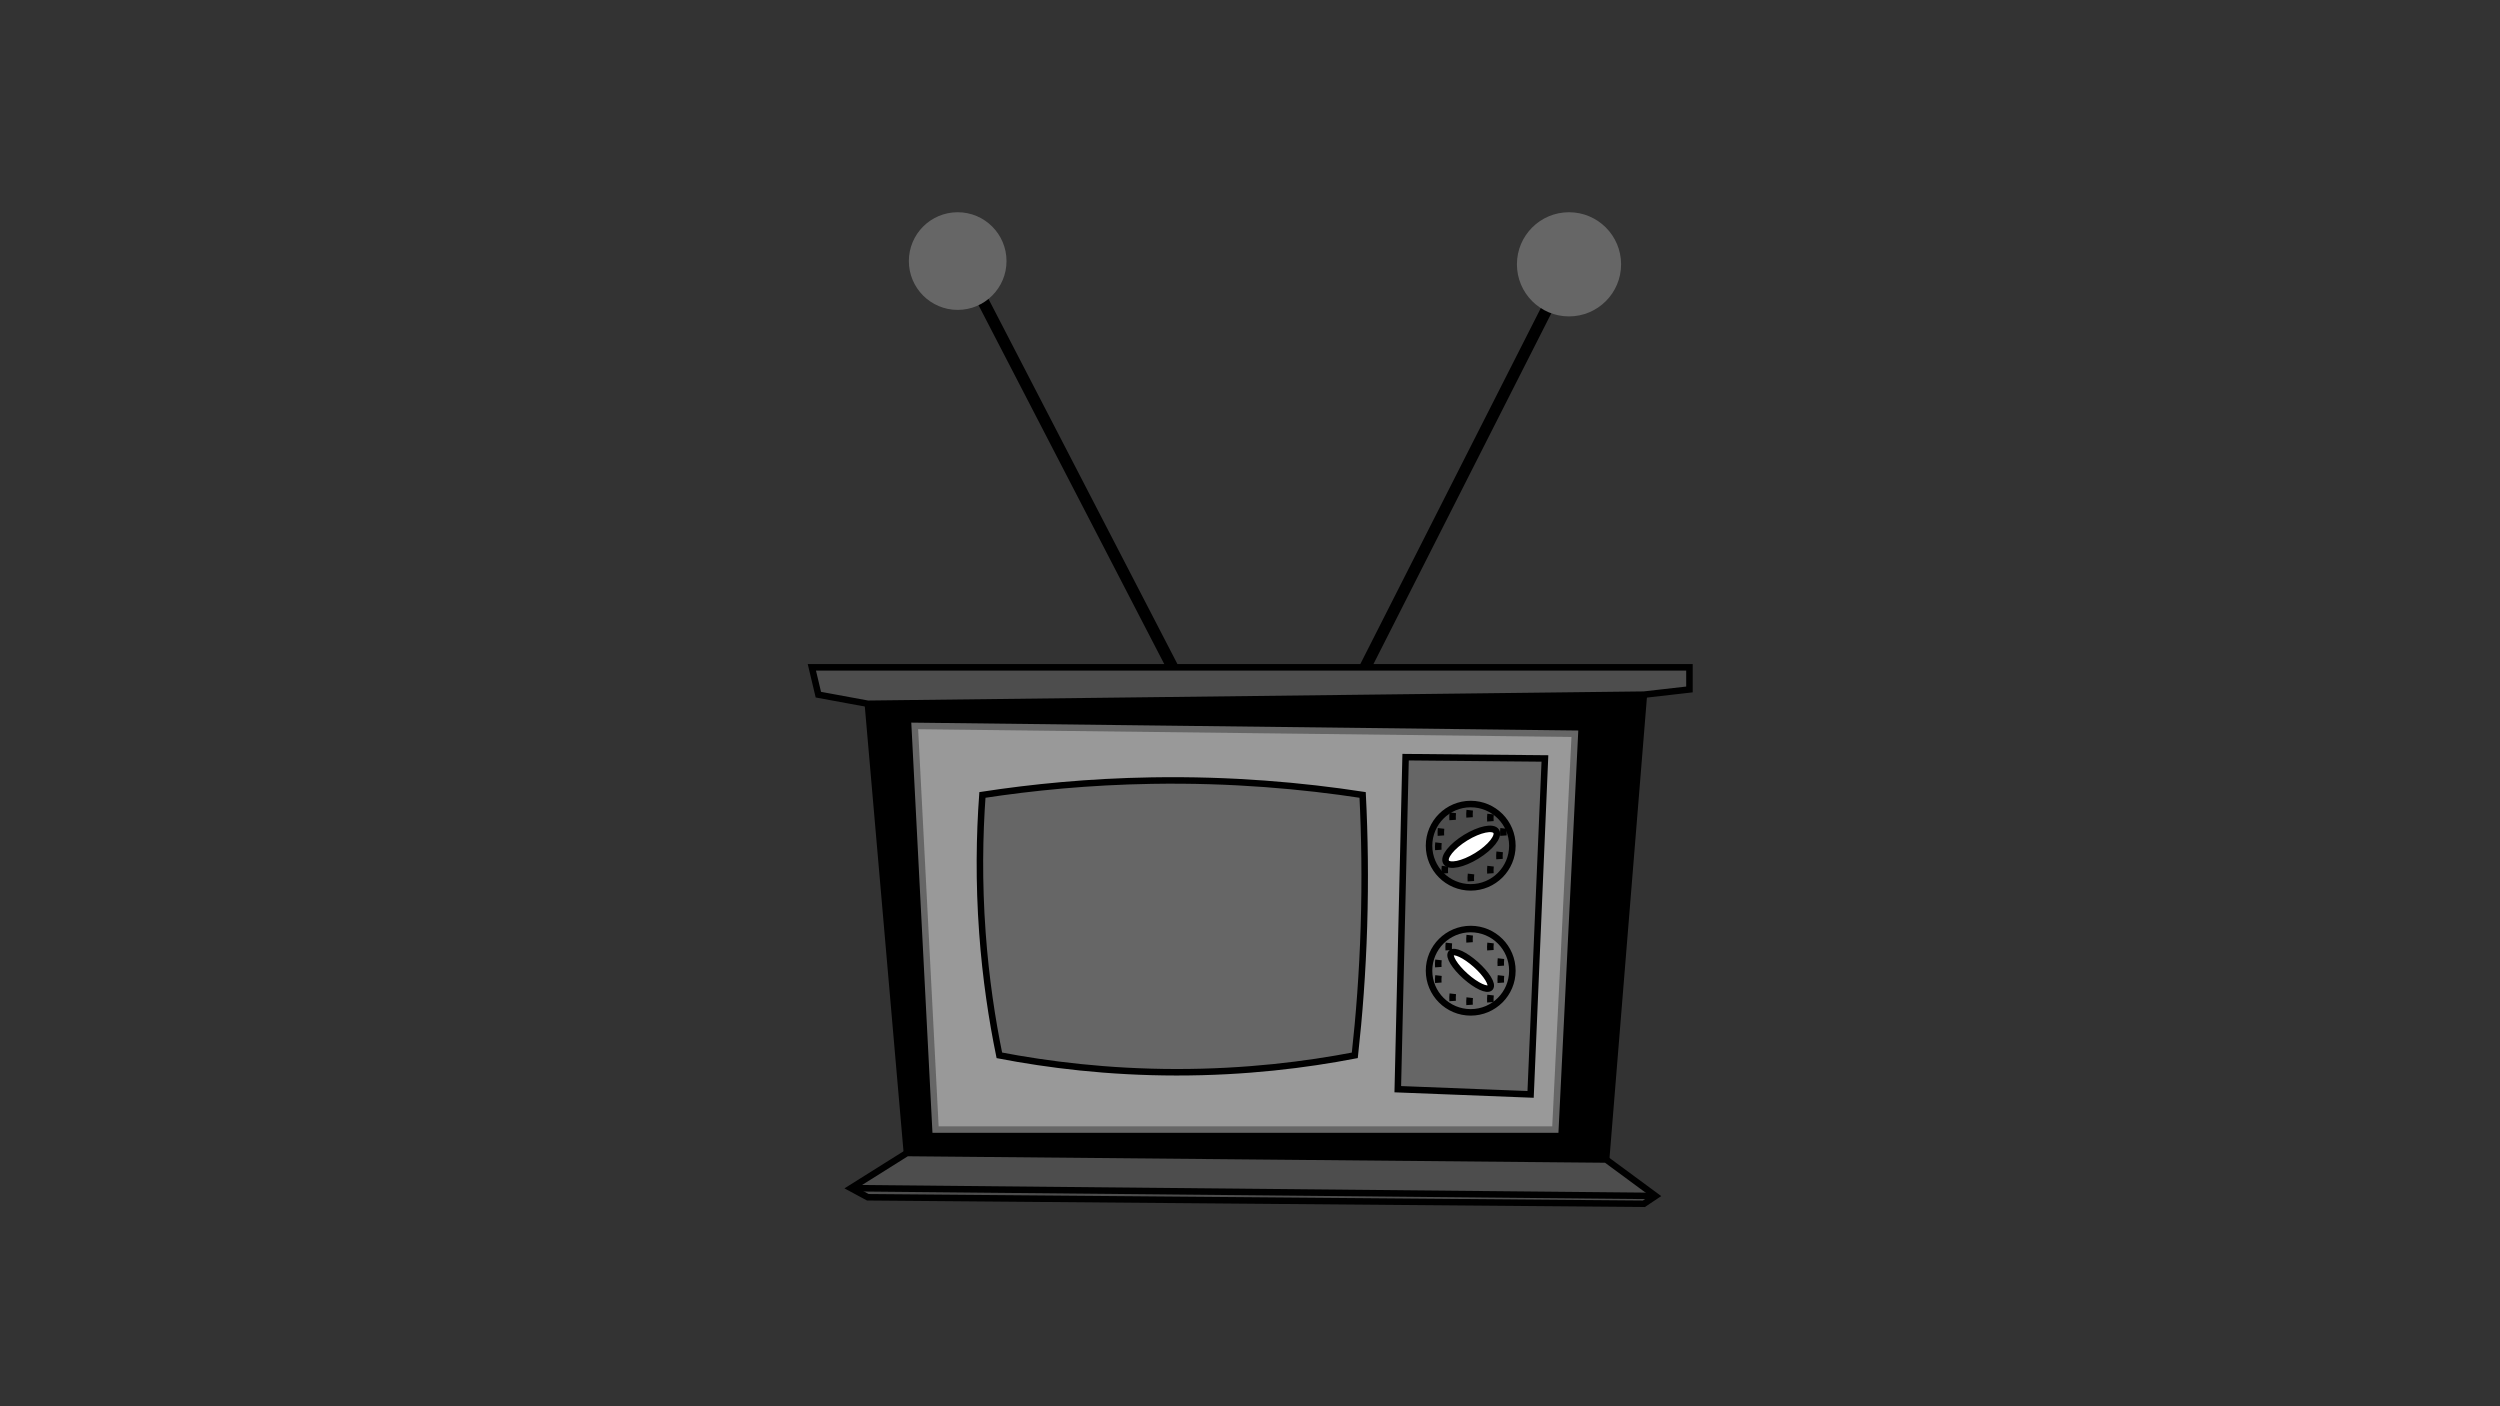 <?xml version="1.0" encoding="utf-8"?>
<!-- Generator: Adobe Illustrator 23.0.5, SVG Export Plug-In . SVG Version: 6.00 Build 0)  -->
<svg version="1.1" xmlns="http://www.w3.org/2000/svg" xmlns:xlink="http://www.w3.org/1999/xlink" x="0px" y="0px"
	 viewBox="0 0 1920 1080" style="enable-background:new 0 0 1920 1080;" xml:space="preserve">
<rect x="0" y="0" width="1920" height="1080" fill="#333333" stroke="none"/>
<style type="text/css">
	.st0{stroke:#000000;stroke-width:5;stroke-miterlimit:10;}
	.st1{fill:#999999;stroke:#666666;stroke-width:5;stroke-miterlimit:10;}
	.st2{fill:#666666;stroke:#000000;stroke-width:5;stroke-miterlimit:10;}
	.st3{fill:#4D4D4D;stroke:#000000;stroke-width:5;stroke-miterlimit:10;}
	.st4{fill:none;stroke:#000000;stroke-width:5;stroke-miterlimit:10;}
	.st5{fill:#FFFFFF;stroke:#000000;stroke-width:5;stroke-miterlimit:10;}
	.st6{fill:none;stroke:#000000;stroke-width:9;stroke-miterlimit:10;}
	.st7{fill:#666666;stroke:#666666;stroke-width:9;stroke-miterlimit:10;}
</style>
<g id="Layer_2">
</g>
<g id="Layer_1">
	<g id="Tv">
		<path class="st0" d="M1233.5,890.5c-179-1.67-358-3.33-537-5c-10-115-20-230-30-345c198.67-2.33,397.33-4.67,596-7
			C1252.83,652.5,1243.17,771.5,1233.5,890.5z"/>
		<path class="st1" d="M1194.5,867.5c-158.67,0-317.33,0-476,0c-5.33-103.33-10.67-206.67-16-310c169,2,338,4,507,6
			C1204.5,664.83,1199.5,766.17,1194.5,867.5z"/>
		<path class="st2" d="M1040.5,810.5c-37.44,7.2-83.79,13.04-137,13c-52.77-0.04-98.78-5.85-136-13c-5.65-27.56-10.46-59.08-13-94
			c-2.87-39.44-2.24-75.13,0-106c38.18-5.85,81.82-10.2,130-11c61.36-1.02,115.97,3.95,162,11c1.58,31.25,2.1,65.02,1,101
			C1046.42,746.81,1043.89,779.91,1040.5,810.5z"/>
		<path class="st2" d="M1175.5,840.5c-34-1.33-68-2.67-102-4c2-85,4-170,6-255c35.67,0.33,71.33,0.67,107,1
			C1182.83,668.5,1179.17,754.5,1175.5,840.5z"/>
		<polygon class="st3" points="666.5,540.5 628.5,533.5 623.5,512.5 1297.5,512.5 1297.5,529.5 1262.5,533.5 		"/>
		<polygon class="st3" points="1233.5,890.5 1271.5,918.5 1262.5,924.5 666.5,919.5 653.5,912.5 696.5,885.5 		"/>
		<line class="st4" x1="1271.5" y1="918.5" x2="653.5" y2="912.5"/>
		<circle class="st3" cx="1129.5" cy="649.5" r="32"/>
		<circle class="st4" cx="1129.5" cy="745.5" r="32"/>
		
			<ellipse transform="matrix(0.852 -0.524 0.524 0.852 -173.267 688.148)" class="st5" cx="1129.55" cy="650.29" rx="22.58" ry="8.18"/>
		
			<ellipse transform="matrix(0.666 -0.746 0.746 0.666 -178.91 1091.338)" class="st5" cx="1129.5" cy="745.5" rx="6" ry="20"/>
		<path class="st4" d="M1128.62,723.77c-0.13-1.85-0.09-3.71,0.12-5.55"/>
		<path class="st4" d="M1144.62,729.77c-0.13-1.85-0.09-3.71,0.12-5.55"/>
		<path class="st4" d="M1152.62,741.77c-0.13-1.85-0.09-3.71,0.12-5.55"/>
		<path class="st4" d="M1152.62,754.77c-0.13-1.85-0.09-3.71,0.12-5.55"/>
		<path class="st4" d="M1144.62,769.77c-0.13-1.85-0.09-3.71,0.12-5.55"/>
		<path class="st4" d="M1128.62,771.77c-0.13-1.85-0.09-3.71,0.12-5.55"/>
		<path class="st4" d="M1115.62,768.77c-0.13-1.85-0.09-3.71,0.12-5.55"/>
		<path class="st4" d="M1104.62,754.77c-0.13-1.85-0.09-3.71,0.12-5.55"/>
		<path class="st4" d="M1104.62,742.77c-0.13-1.85-0.09-3.71,0.12-5.55"/>
		<path class="st4" d="M1112.62,729.77c-0.13-1.85-0.09-3.71,0.12-5.55"/>
		<path class="st4" d="M1129.62,676.77c-0.13-1.85-0.09-3.71,0.12-5.55"/>
		<path class="st4" d="M1151.62,659.77c-0.13-1.85-0.09-3.71,0.12-5.55"/>
		<path class="st4" d="M1154.62,641.77c-0.13-1.85-0.09-3.71,0.12-5.55"/>
		<path class="st4" d="M1144.62,630.77c-0.13-1.85-0.09-3.71,0.12-5.55"/>
		<path class="st4" d="M1115.62,629.77c-0.13-1.85-0.09-3.71,0.12-5.55"/>
		<path class="st4" d="M1106.62,641.77c-0.13-1.85-0.09-3.71,0.12-5.55"/>
		<path class="st4" d="M1104.62,652.77c-0.13-1.85-0.09-3.71,0.12-5.55"/>
		<path class="st4" d="M1109.62,670.77c-0.13-1.85-0.09-3.71,0.12-5.55"/>
		<path class="st4" d="M1128.62,627.77c-0.13-1.85-0.09-3.71,0.12-5.55"/>
		<path class="st4" d="M1144.62,670.77c-0.13-1.85-0.09-3.71,0.12-5.55"/>
		<line class="st6" x1="1048.5" y1="512.5" x2="1192.5" y2="228.5"/>
		<line class="st6" x1="900.5" y1="512.5" x2="752.5" y2="226.5"/>
		<circle class="st7" cx="735.5" cy="200.5" r="33"/>
		<circle class="st7" cx="1205" cy="203" r="35.5"/>
	</g>
</g>
</svg>
